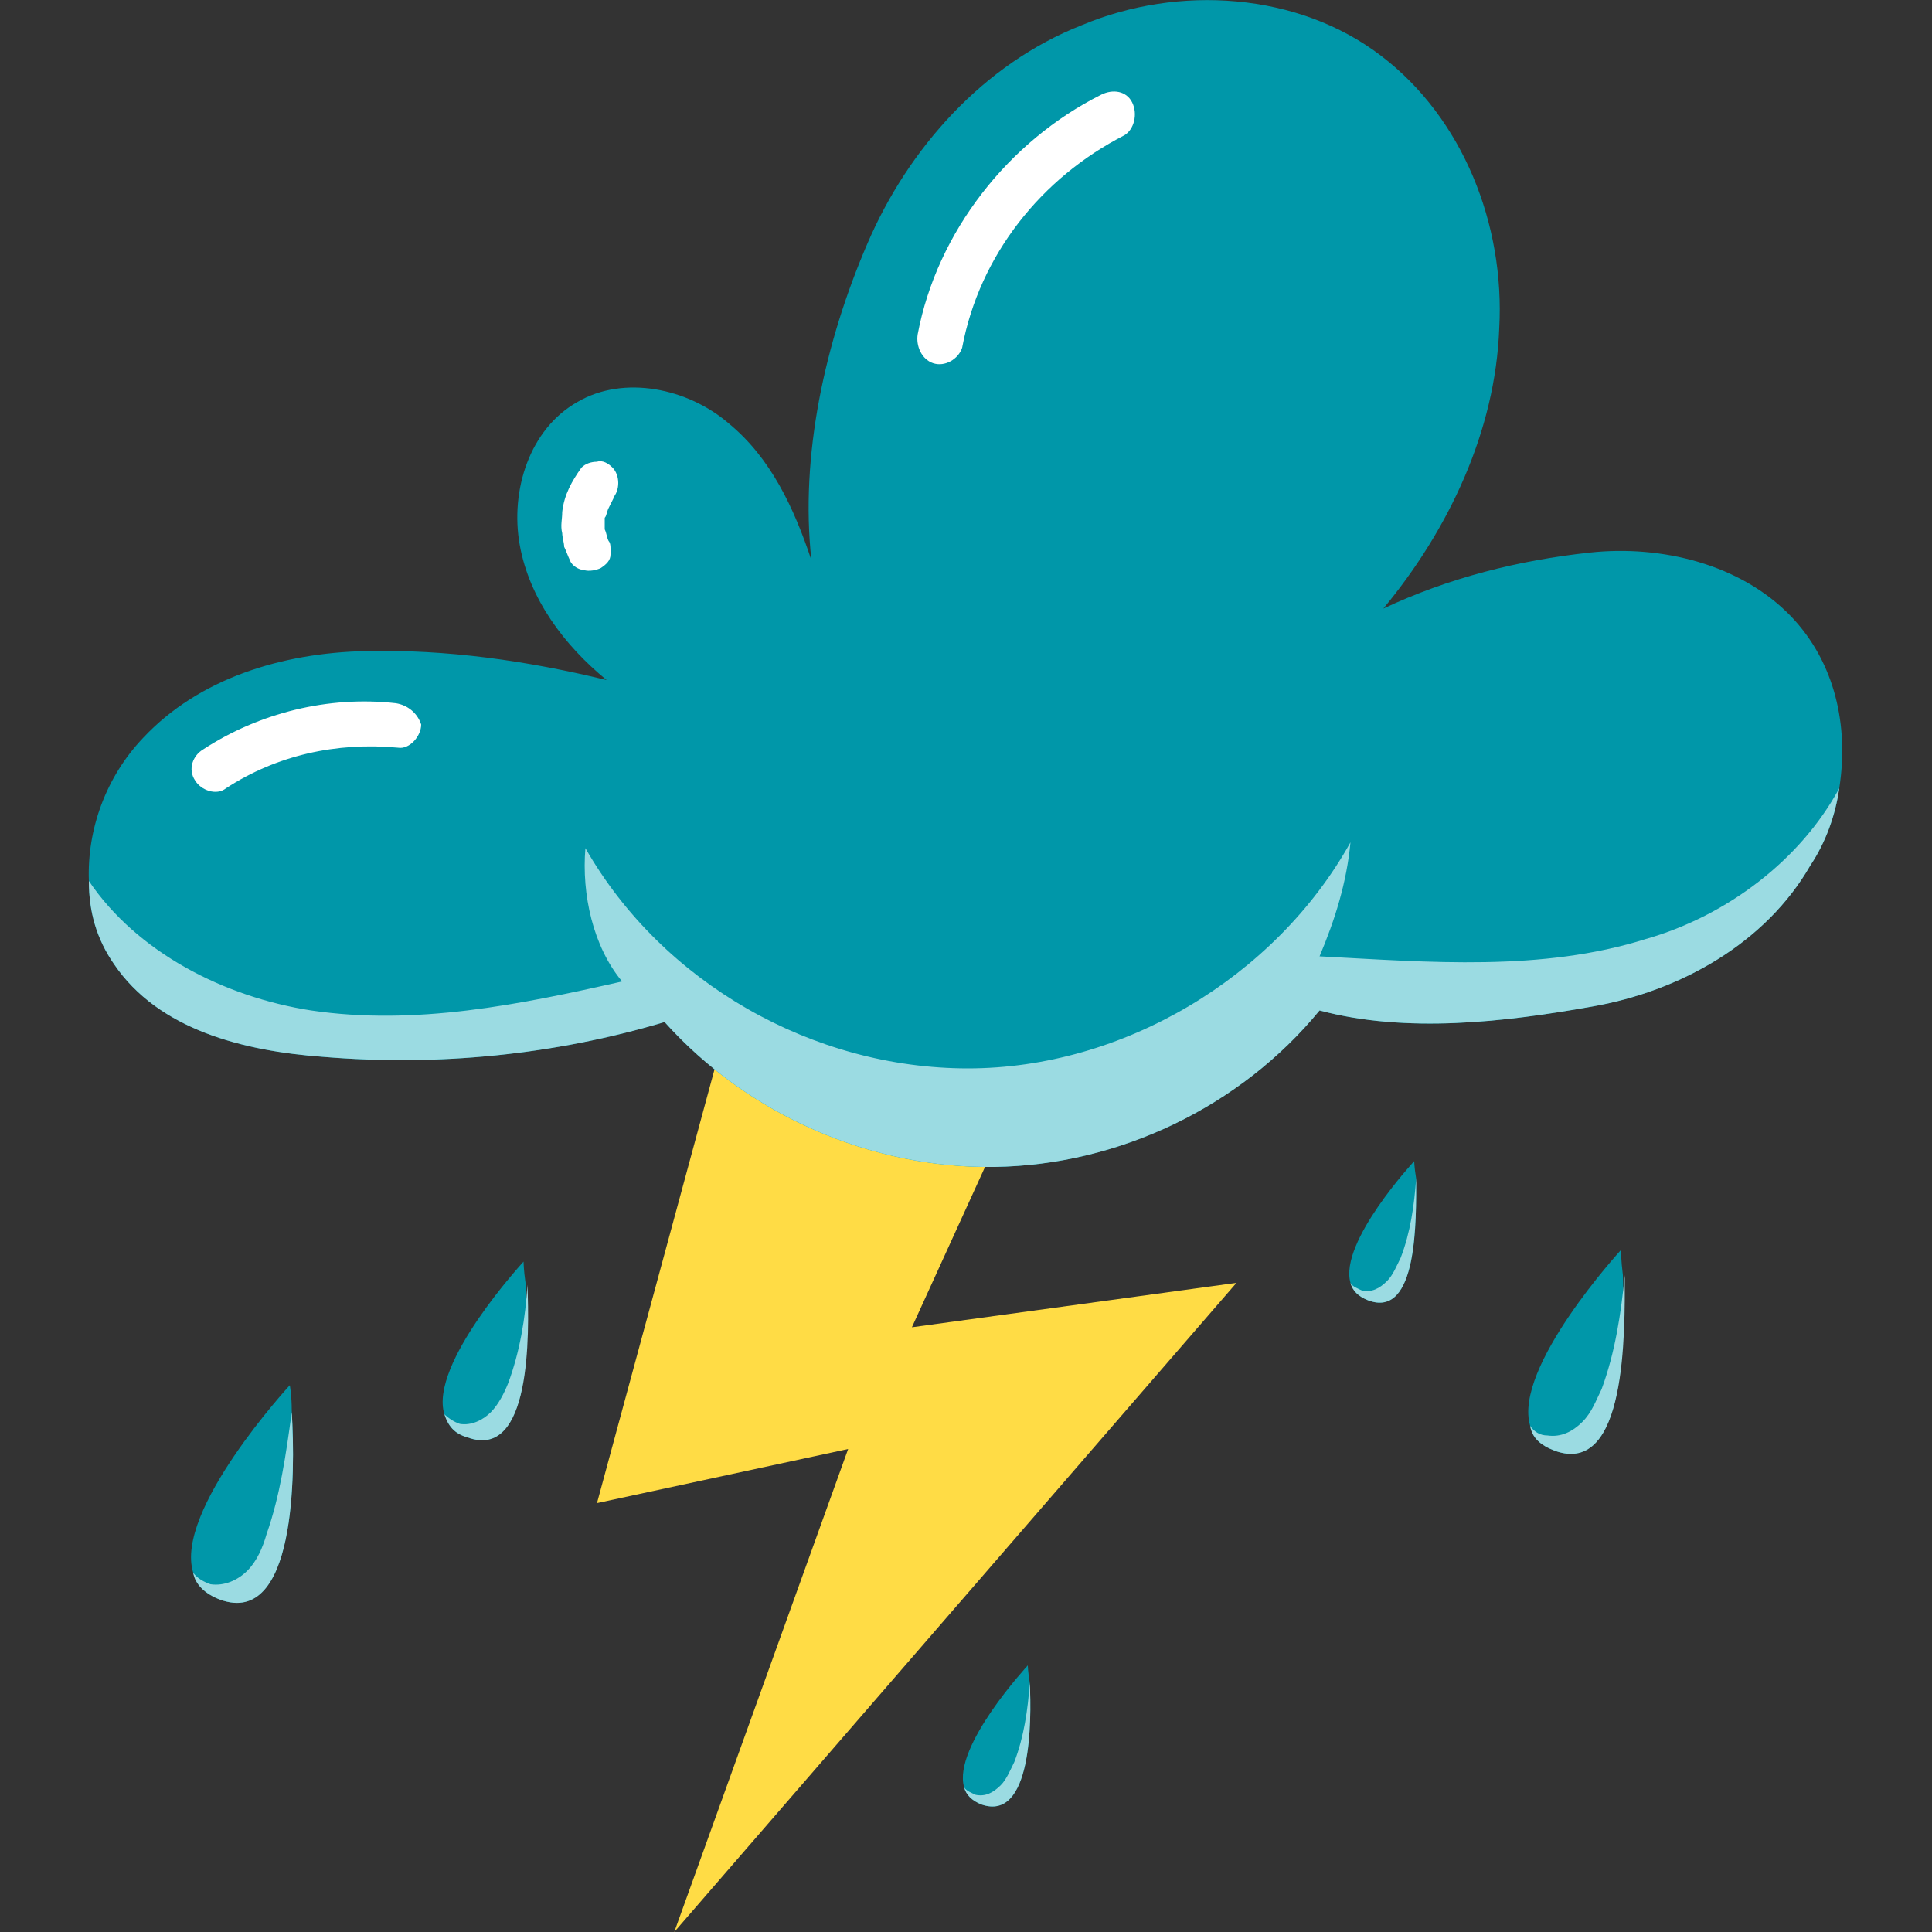 <?xml version="1.0" encoding="utf-8"?>
<!-- Generator: Adobe Illustrator 26.0.2, SVG Export Plug-In . SVG Version: 6.00 Build 0)  -->
<svg version="1.1" id="Слой_1" xmlns="http://www.w3.org/2000/svg" xmlns:xlink="http://www.w3.org/1999/xlink" x="0px" y="0px"
	 viewBox="0 0 100 100" style="enable-background:new 0 0 100 100;" xml:space="preserve">
<rect x="0" y="0" width="100" height="100" fill="#333333" stroke="none"/>
<style type="text/css">
	.st0{fill:#FFDC45;}
	.st1{fill:#0097A9;}
	.st2{fill:#9BDBE2;}
	.st3{fill:#FFFFFF;}
</style>
<g>
	<g>
		<polygon class="st0" points="39.3,46.8 58.6,43.7 47.2,68.7 64,66.4 34.9,100 43.9,75 30.9,77.8 		"/>
		<g>
			<path class="st1" d="M95.2,40.8c-0.2,1.4-0.7,2.8-1.5,4c-2.3,4-6.7,6.5-11.3,7.3c-4.5,0.8-9.6,1.4-14.1,0.2
				c-4.1,5-10.4,8-16.8,8.1c-6.4,0.1-12.8-2.7-17.1-7.5c-5.7,1.7-11.7,2.3-17.7,1.8c-4.1-0.3-8.5-1.4-10.8-4.8
				c-0.9-1.3-1.3-2.7-1.3-4.3c-0.1-2.7,0.9-5.4,2.8-7.4c2.9-3.1,7.2-4.4,11.5-4.5c4.2-0.1,8.4,0.5,12.5,1.5c-2.2-1.8-4-4.2-4.5-7
				c-0.5-2.8,0.5-6,3-7.4c2.4-1.4,5.7-0.7,7.8,1.1c2.2,1.8,3.4,4.4,4.3,7.1c-0.6-5.4,0.7-11.3,2.9-16.4C47,7.7,50.9,3.3,56,1.3
				C61-0.8,67.2-0.4,71.5,2.9c4.2,3.2,6.4,8.7,6.1,14.1c-0.2,5.3-2.6,10.4-6,14.5c3.4-1.6,7-2.5,10.7-2.9c3.7-0.4,7.8,0.6,10.4,3.3
				C95,34.3,95.7,37.6,95.2,40.8z"/>
			<path class="st2" d="M95.2,40.8c-0.2,1.4-0.7,2.8-1.5,4c-2.3,4-6.7,6.5-11.3,7.3c-4.5,0.8-9.6,1.4-14.1,0.2
				c-4.1,5-10.4,8-16.8,8.1c-6.4,0.1-12.8-2.7-17.1-7.5c-5.7,1.7-11.7,2.3-17.7,1.8c-4.1-0.3-8.5-1.4-10.8-4.8
				c-0.9-1.3-1.3-2.7-1.3-4.3c2.5,3.7,7,6,11.5,6.7c5.4,0.8,10.8-0.3,16.1-1.5c-1.5-1.8-2.1-4.5-1.9-6.9c4,7,11.8,11.4,19.8,11.4
				c8,0,15.9-4.7,19.8-11.7c-0.2,2.1-0.8,4-1.6,5.9c5.7,0.3,11.5,0.8,16.9-0.9C89.4,47.4,93.2,44.5,95.2,40.8z"/>
			<g>
				<path class="st3" d="M58.6,5.3c-0.3-0.6-1-0.7-1.6-0.4c-4.8,2.4-8.5,7.1-9.5,12.4c-0.1,0.6,0.2,1.3,0.8,1.5
					c0.6,0.2,1.3-0.2,1.5-0.8c0.9-4.8,4.1-8.8,8.4-11C58.7,6.7,58.9,5.9,58.6,5.3z"/>
				<path class="st3" d="M31.5,26.3c0.1-0.2,0.2-0.4,0.3-0.6c0,0-0.1,0.1-0.1,0.1c0.2-0.2,0.3-0.5,0.3-0.8c0-0.3-0.1-0.6-0.3-0.8
					c-0.2-0.2-0.5-0.4-0.8-0.3c-0.3,0-0.6,0.1-0.8,0.3c-0.5,0.7-0.9,1.4-1,2.3c0,0.4-0.1,0.7,0,1.1c0,0.2,0.1,0.5,0.1,0.7
					c0.1,0.2,0.2,0.5,0.3,0.7c0.1,0.3,0.5,0.5,0.7,0.5c0.3,0.1,0.7,0,0.9-0.1c0.3-0.2,0.5-0.4,0.5-0.7l0-0.3c0-0.1,0-0.3-0.1-0.4
					c0,0,0,0,0,0c-0.1-0.2-0.1-0.4-0.2-0.6c0-0.2,0-0.4,0-0.6C31.4,26.7,31.4,26.5,31.5,26.3z"/>
				<path class="st3" d="M20.5,36.4c-3.5-0.4-7.1,0.5-10,2.4c-0.5,0.3-0.8,1-0.4,1.6c0.3,0.5,1.1,0.8,1.6,0.4
					c2.6-1.7,5.7-2.4,8.9-2.1c0.6,0.1,1.2-0.6,1.2-1.2C21.6,36.9,21.1,36.5,20.5,36.4z"/>
			</g>
		</g>
	</g>
	<g>
		<g>
			<path class="st1" d="M11.4,82.8c-0.8-0.3-1.3-0.8-1.4-1.4C9,78.2,15,71.7,15,71.7s0.1,0.5,0.1,1.3C15.3,76.3,15.3,84.2,11.4,82.8
				z"/>
			<path class="st2" d="M11.4,82.8c-0.8-0.3-1.3-0.8-1.4-1.4c0.2,0.3,0.6,0.5,0.9,0.6c0.7,0.1,1.4-0.2,1.9-0.7
				c0.5-0.5,0.8-1.2,1-1.9c0.7-2,1-4.1,1.3-6.3C15.3,76.3,15.3,84.2,11.4,82.8z"/>
		</g>
		<g>
			<path class="st1" d="M24.2,74.4c-0.7-0.2-1-0.6-1.2-1.2c-0.8-2.6,4.1-7.9,4.1-7.9s0,0.4,0.1,1.1C27.4,69.1,27.5,75.6,24.2,74.4z"
				/>
			<path class="st2" d="M24.2,74.4c-0.7-0.2-1-0.6-1.2-1.2c0.2,0.2,0.5,0.4,0.8,0.5c0.6,0.1,1.2-0.2,1.6-0.6c0.4-0.4,0.7-1,0.9-1.5
				c0.6-1.6,0.9-3.4,1-5.1C27.4,69.1,27.5,75.6,24.2,74.4z"/>
		</g>
		<g>
			<path class="st1" d="M50.8,93.4c-0.5-0.2-0.8-0.5-0.9-0.9c-0.6-2.1,3.3-6.3,3.3-6.3s0,0.3,0.1,0.9C53.4,89.1,53.4,94.3,50.8,93.4
				z"/>
			<path class="st2" d="M50.8,93.4c-0.5-0.2-0.8-0.5-0.9-0.9c0.1,0.2,0.4,0.3,0.6,0.4c0.5,0.1,0.9-0.1,1.3-0.5
				c0.3-0.3,0.5-0.8,0.7-1.2c0.5-1.3,0.7-2.7,0.8-4.1C53.4,89.1,53.4,94.3,50.8,93.4z"/>
		</g>
		<g>
			<path class="st1" d="M80.5,75.1c-0.8-0.3-1.2-0.7-1.3-1.3c-0.9-3,4.7-9.1,4.7-9.1s0,0.5,0.1,1.3C84.1,69,84.2,76.4,80.5,75.1z"/>
			<path class="st2" d="M80.5,75.1c-0.8-0.3-1.2-0.7-1.3-1.3c0.2,0.3,0.5,0.5,0.9,0.5c0.7,0.1,1.3-0.2,1.8-0.7
				c0.5-0.5,0.7-1.1,1-1.7c0.7-1.9,1-3.9,1.2-5.9C84.1,69,84.2,76.4,80.5,75.1z"/>
		</g>
		<g>
			<path class="st1" d="M70.8,67.3c-0.5-0.2-0.8-0.5-0.9-0.9c-0.6-2.1,3.3-6.3,3.3-6.3s0,0.3,0.1,0.9C73.3,63.1,73.4,68.3,70.8,67.3
				z"/>
			<path class="st2" d="M70.8,67.3c-0.5-0.2-0.8-0.5-0.9-0.9c0.1,0.2,0.4,0.3,0.6,0.4c0.5,0.1,0.9-0.1,1.3-0.5
				c0.3-0.3,0.5-0.8,0.7-1.2c0.5-1.3,0.7-2.7,0.8-4.1C73.3,63.1,73.4,68.3,70.8,67.3z"/>
		</g>
	</g>
</g>
</svg>
